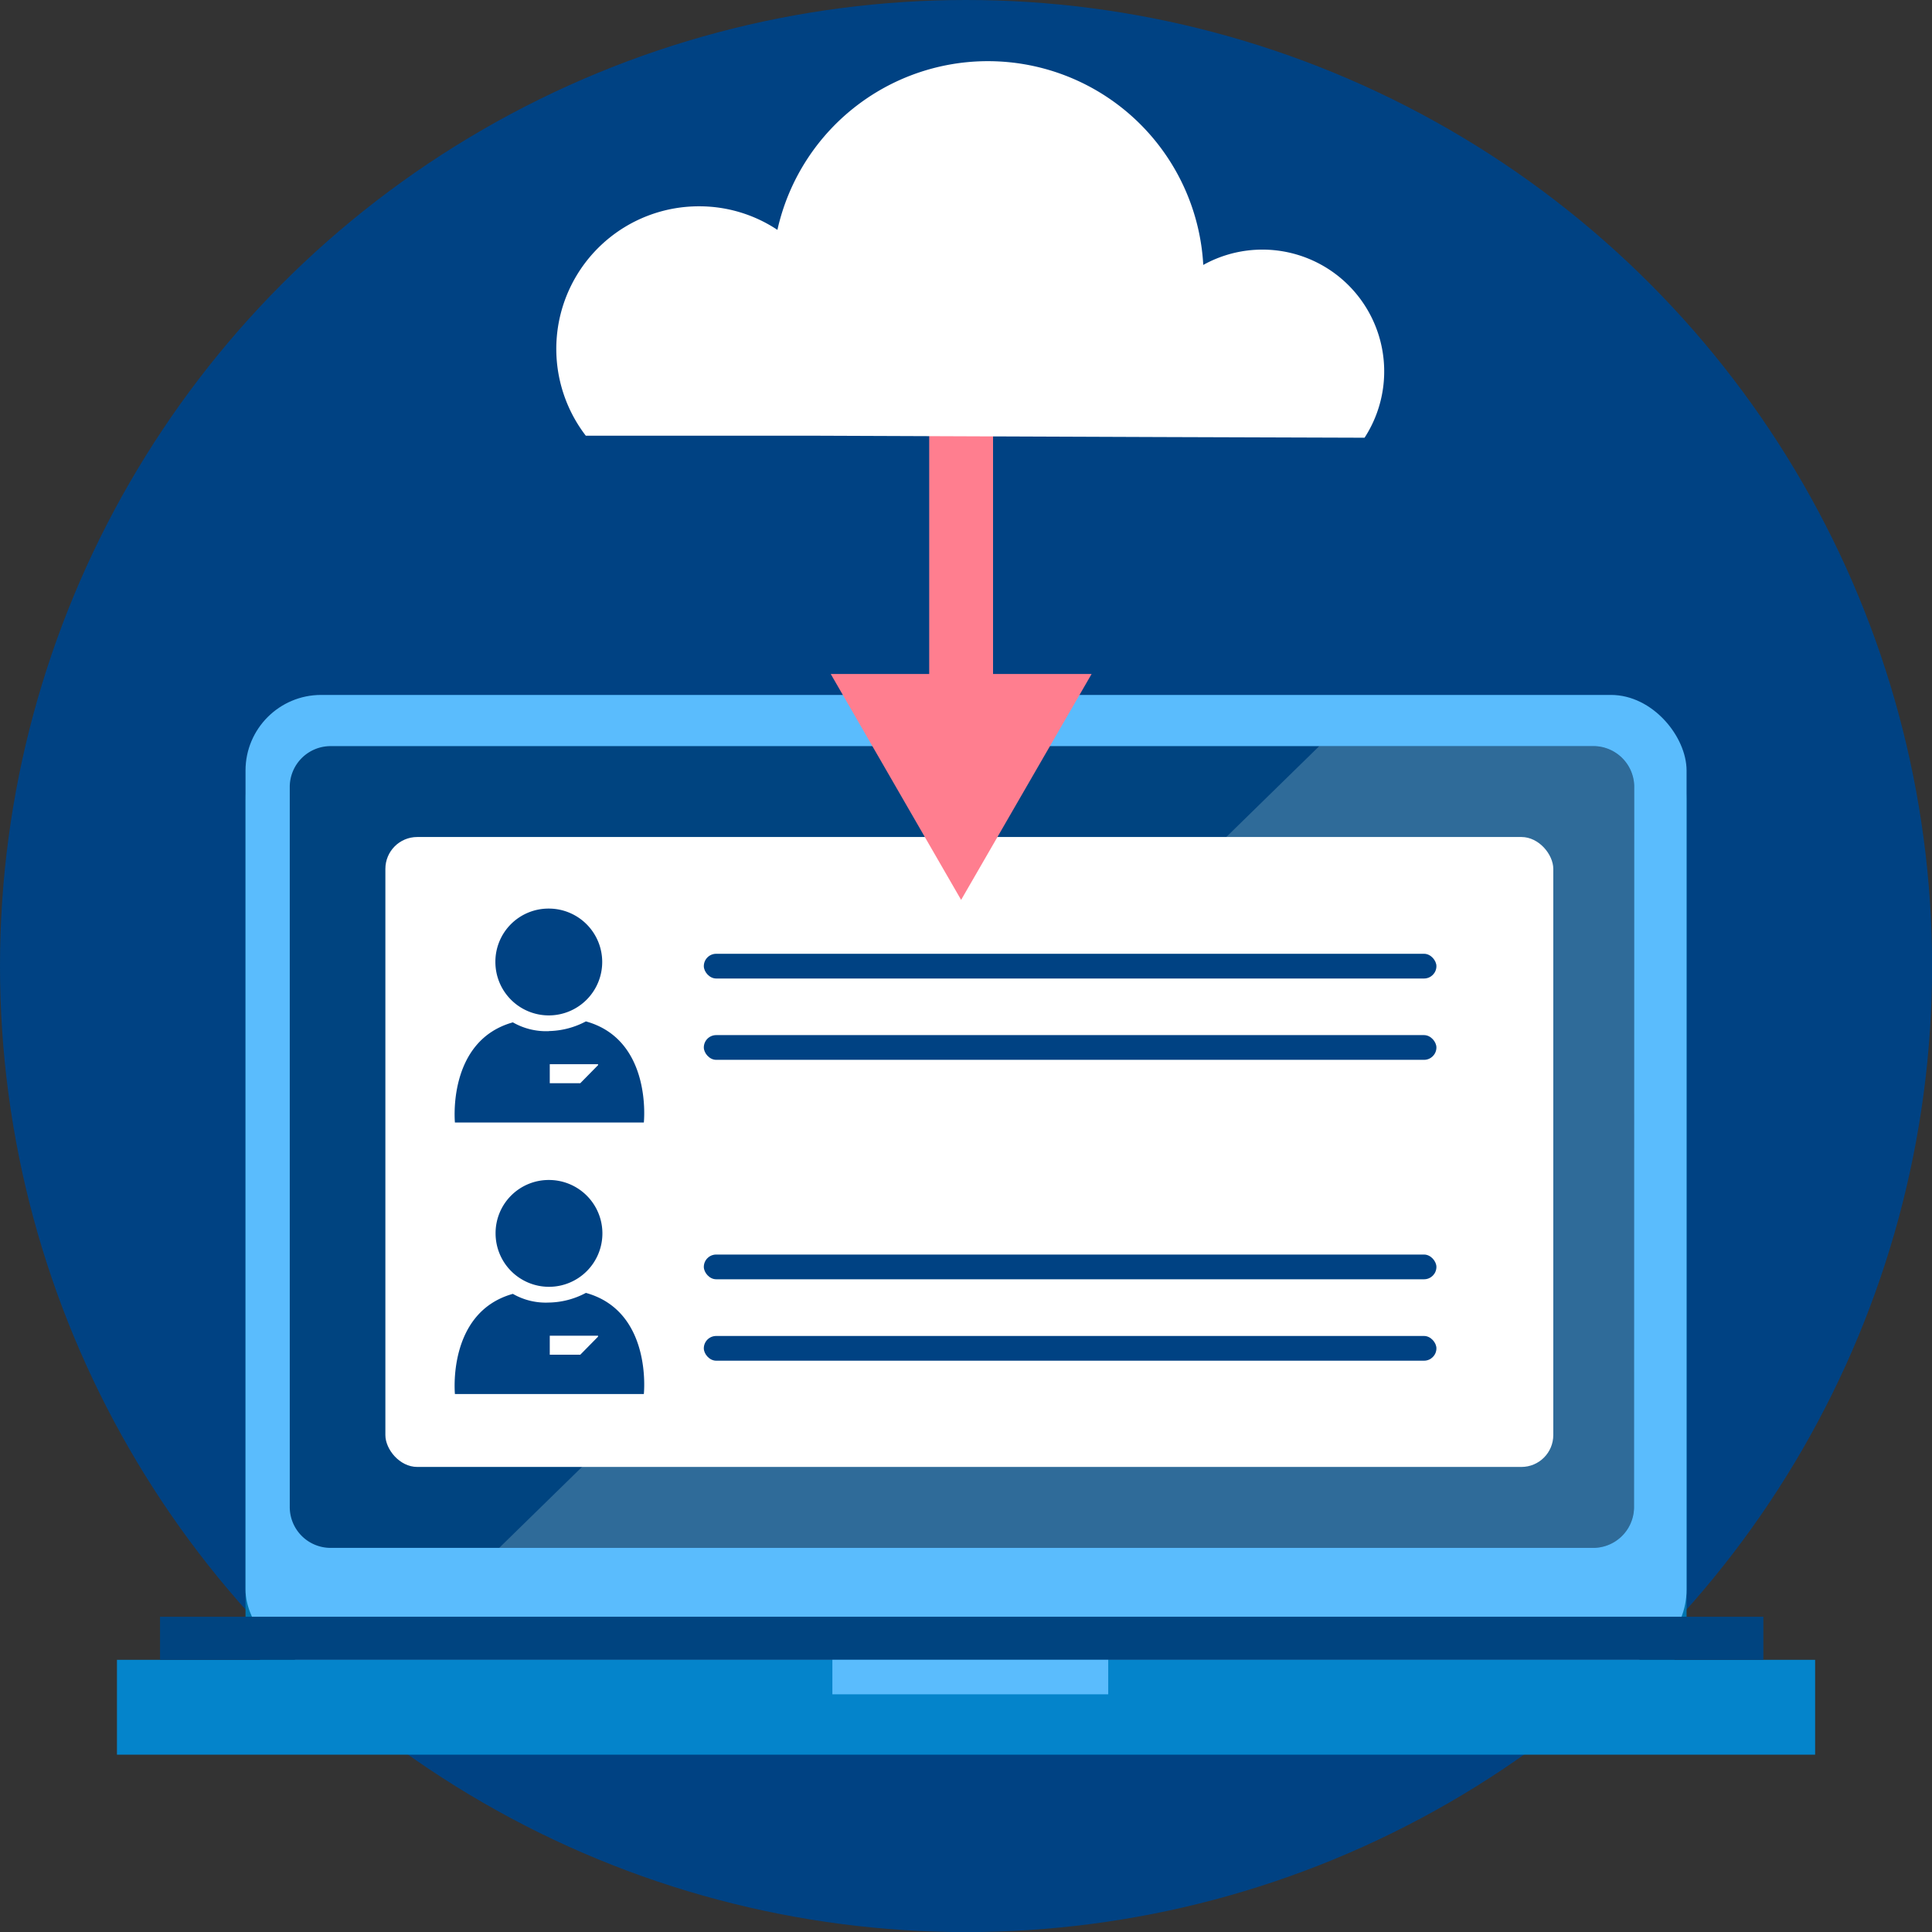 <svg xmlns="http://www.w3.org/2000/svg" xmlns:xlink="http://www.w3.org/1999/xlink" viewBox="0 0 200.03 200.03"><rect x="0" y="0" width="200.03" height="200.03" fill="#333333" stroke="none"/><defs><style>.cls-1{fill:#004480;}.cls-2{fill:#004283;}.cls-3{fill:#0074af;}.cls-4{fill:#5abcfd;}.cls-5{clip-path:url(#clip-path);}.cls-6{fill:#ceedee;opacity:0.23;}.cls-7{fill:#0484cb;}.cls-8{fill:#fff;}.cls-9{fill:none;stroke:#ff7e8f;stroke-miterlimit:10;stroke-width:6.61px;}.cls-10{fill:#ff7e8f;}</style><clipPath id="clip-path"><path id="_Trazado_de_recorte_" data-name="&lt;Trazado de recorte&gt;" class="cls-1" d="M169.18,156a4.23,4.23,0,0,1-4.2,4.26H34.16A4.23,4.23,0,0,1,30,156V81.51a4.23,4.23,0,0,1,4.2-4.26H165a4.23,4.23,0,0,1,4.2,4.26Z"/></clipPath></defs><title>customers</title><g id="Capa_2" data-name="Capa 2"><g id="Capa_1-2" data-name="Capa 1"><circle class="cls-2" cx="100.02" cy="100.02" r="100.02"/><rect class="cls-3" x="25.42" y="74.97" width="149.2" height="100.45" rx="7.83" ry="7.83"/><rect class="cls-4" x="25.42" y="71.95" width="149.2" height="100.45" rx="7.83" ry="7.83"/><path id="_Trazado_de_recorte_2" data-name="&lt;Trazado de recorte&gt;" class="cls-1" d="M169.18,156a4.23,4.23,0,0,1-4.2,4.26H34.16A4.23,4.23,0,0,1,30,156V81.51a4.23,4.23,0,0,1,4.2-4.26H165a4.23,4.23,0,0,1,4.2,4.26Z"/><g class="cls-5"><polygon class="cls-6" points="49.25 162.64 141.15 72.79 172.75 72.79 172.75 162.1 49.25 162.64"/></g><rect class="cls-7" x="12.11" y="171.85" width="175.82" height="9.82"/><rect class="cls-1" x="16.57" y="167.39" width="166" height="4.46"/><rect class="cls-4" x="86.18" y="171.85" width="28.56" height="3.57"/><rect class="cls-8" x="39.9" y="86.66" width="120.92" height="65.22" rx="3.3" ry="3.3"/><path id="_Trazado_compuesto_" data-name="&lt;Trazado compuesto&gt;" class="cls-2" d="M56.92,110.18h5v.1l-1.84,1.87H56.92Zm-.1-3.42a6.91,6.91,0,0,1-3.72-.91c-6.83,1.91-6,10.37-6,10.37H66.66s.91-8.56-6-10.47a8.48,8.48,0,0,1-3.82,1M51.29,99.6a5.53,5.53,0,1,0,5.53-5.53,5.5,5.5,0,0,0-5.53,5.53"/><path id="_Trazado_compuesto_2" data-name="&lt;Trazado compuesto&gt;" class="cls-2" d="M56.92,138.29h5v.1l-1.84,1.87H56.92Zm-.1-3.43a6.83,6.83,0,0,1-3.72-.9c-6.83,1.91-6,10.37-6,10.37H66.66s.91-8.56-6-10.47a8.4,8.4,0,0,1-3.82,1m-5.53-7.15a5.53,5.53,0,1,0,5.53-5.54,5.5,5.5,0,0,0-5.53,5.54"/><rect class="cls-2" x="72.87" y="98.75" width="75.85" height="2.56" rx="1.28" ry="1.28"/><rect class="cls-2" x="72.87" y="107.17" width="75.85" height="2.56" rx="1.28" ry="1.28"/><rect class="cls-2" x="72.87" y="129.89" width="75.85" height="2.56" rx="1.28" ry="1.28"/><rect class="cls-2" x="72.87" y="138.32" width="75.85" height="2.56" rx="1.28" ry="1.28"/><line class="cls-9" x1="99.51" y1="43.35" x2="99.51" y2="73.73"/><polygon class="cls-10" points="86.01 69.78 99.51 93.17 113.02 69.78 86.01 69.78"/><path class="cls-8" d="M120.13,45.25l21.15.07a12.61,12.61,0,0,0-16.7-17.89A22.33,22.33,0,0,0,80.49,23.8a14.6,14.6,0,0,0-8.08-2.44A14.76,14.76,0,0,0,60.65,45.11l23.38,0"/></g></g></svg>